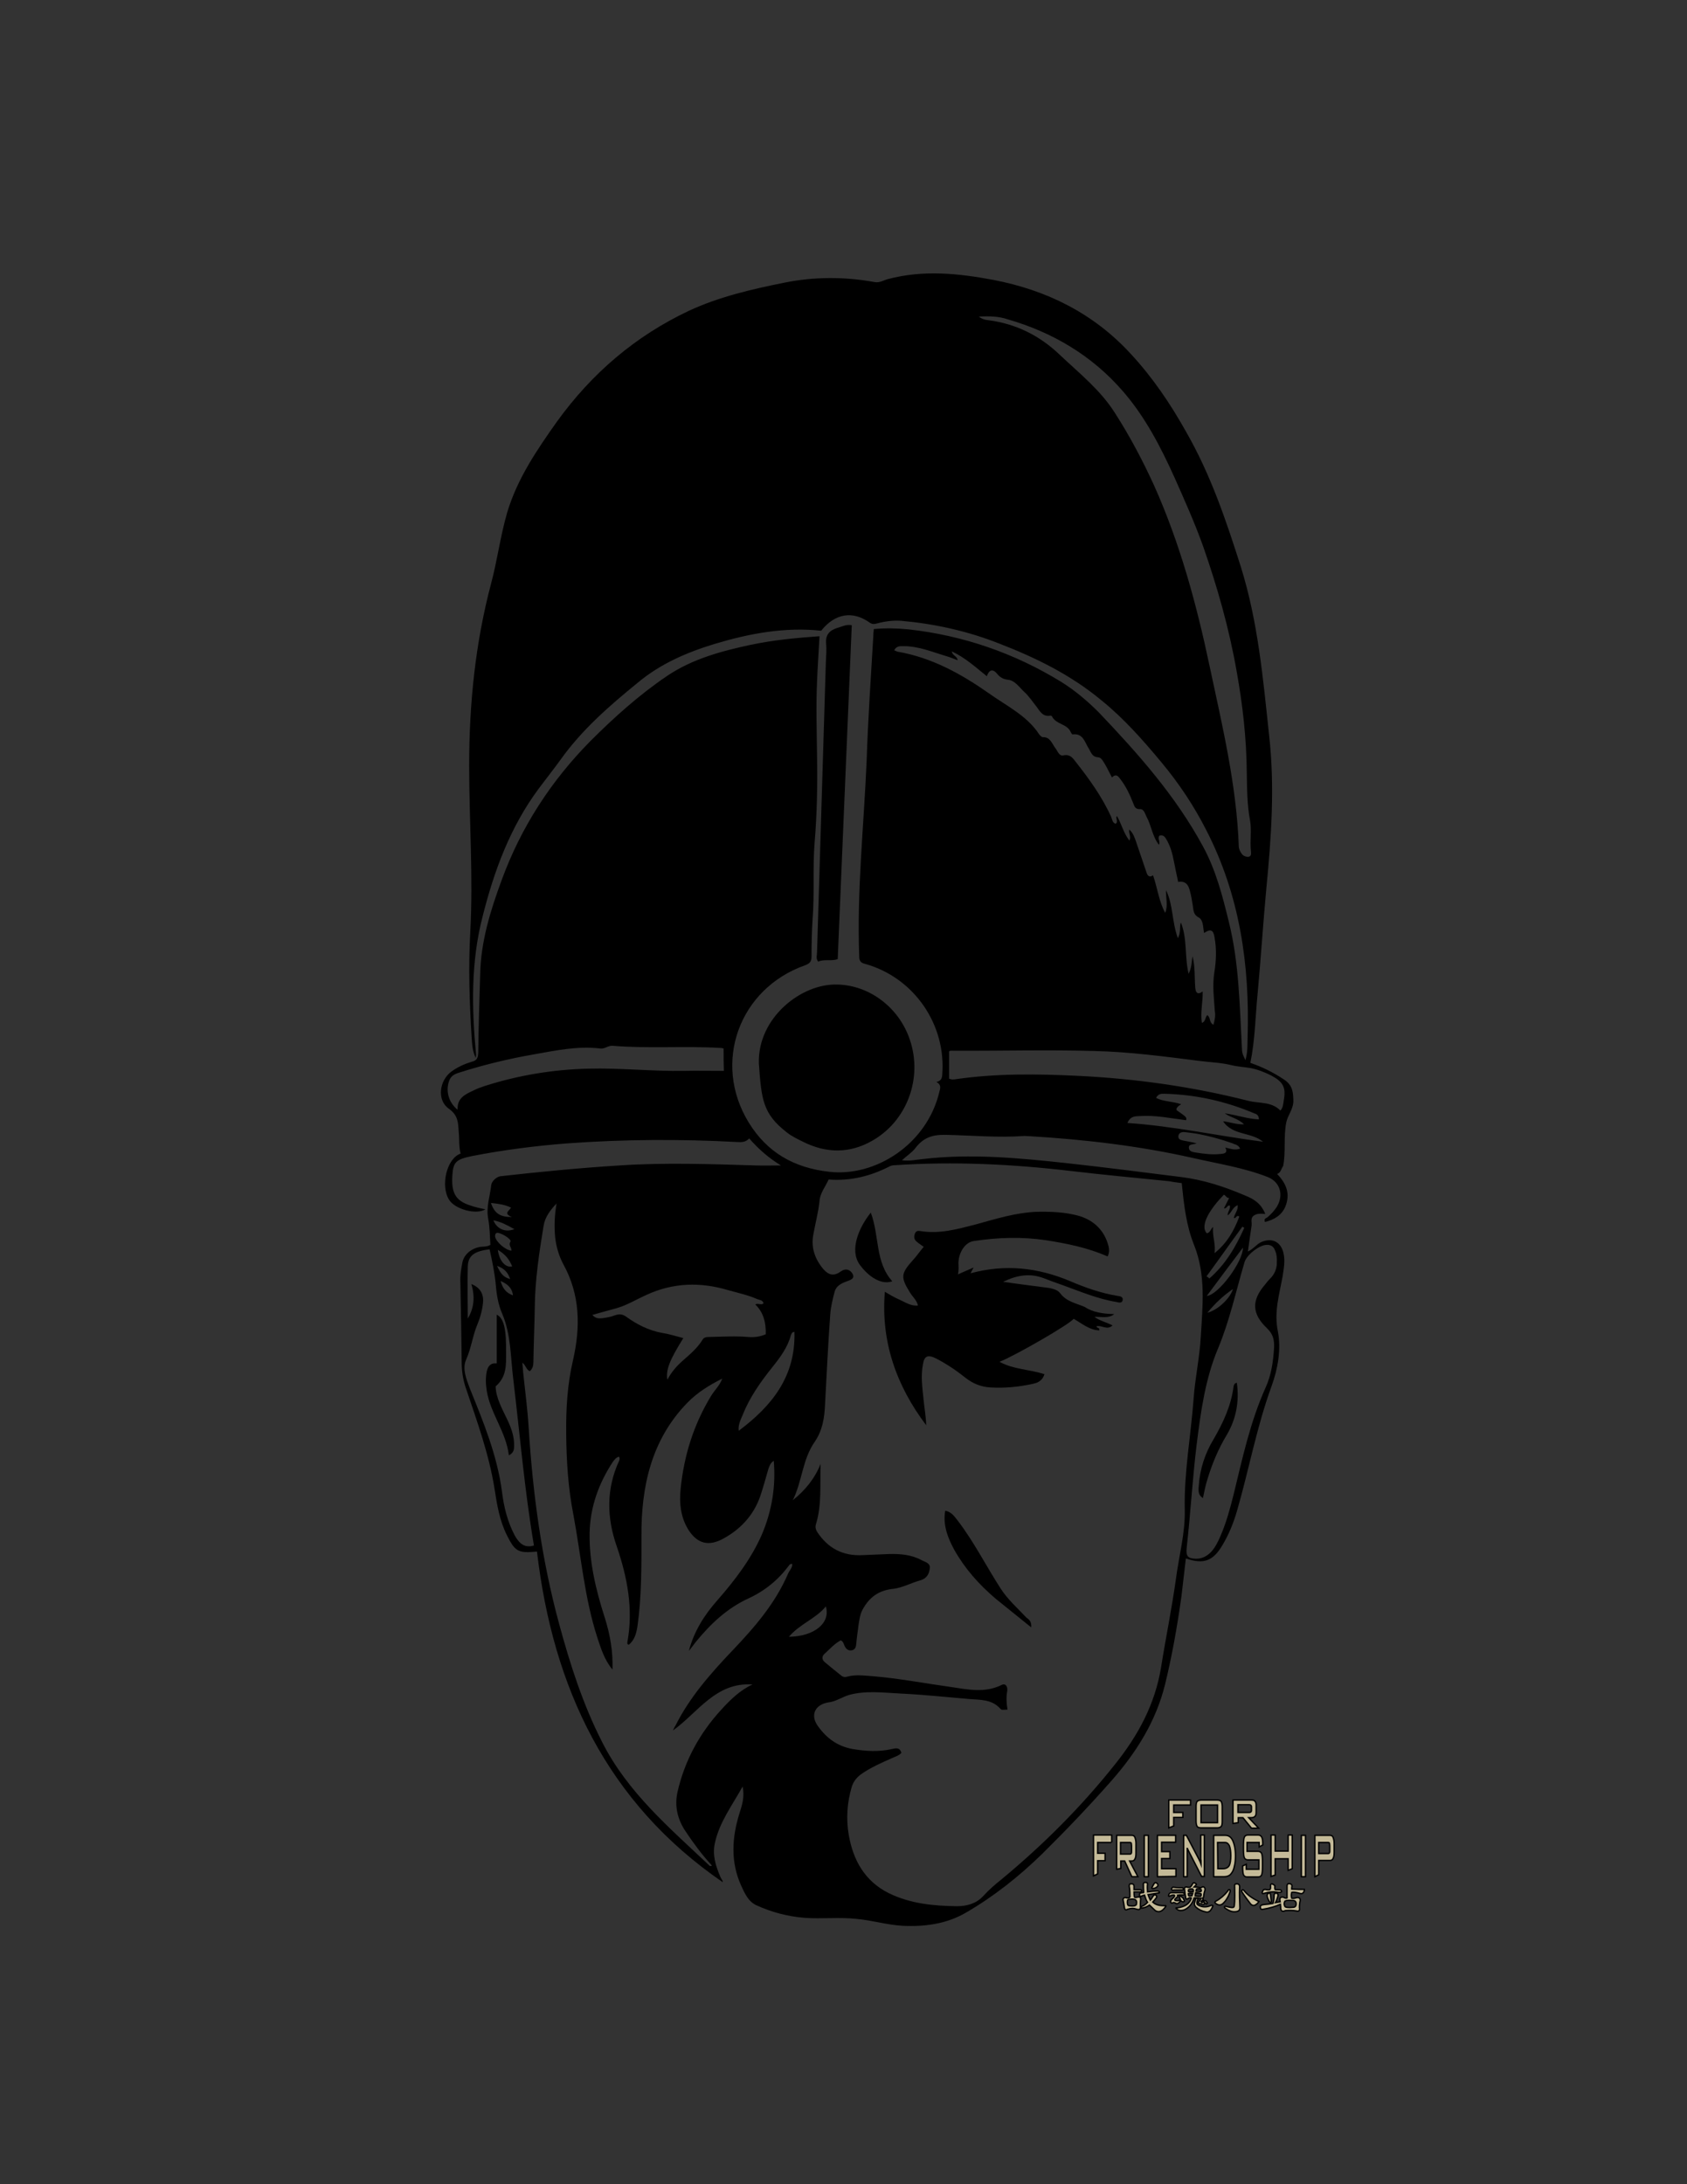 <?xml version="1.0" encoding="utf-8"?>
<!-- Generator: Adobe Illustrator 18.1.1, SVG Export Plug-In . SVG Version: 6.00 Build 0)  -->
<svg version="1.1" id="图层_1" xmlns="http://www.w3.org/2000/svg" xmlns:xlink="http://www.w3.org/1999/xlink" x="0px" y="0px"
	 viewBox="0 0 612 792" enable-background="new 0 0 612 792" xml:space="preserve">
<rect x="0" y="0" width="612" height="792" fill="#333333" stroke="none"/>
<g>
	<g>
		<path d="M463.3,425.7c3.5,3.6,4.8,7.3,3,11.8c-1.4,3.3-4.2,4.8-7.4,5.6c-0.5-1.3,0.4-1.3,0.9-1.7c1.3-1.1,2.5-2.4,3.4-3.8
			c2.6-4.3,1.2-9-3.3-10.8c-8.7-3.4-17.9-4.8-27.1-6.9c-19.5-4.4-39.2-6.7-59.1-7.9c-0.7,0-1.3-0.1-2-0.1
			c-9.6,0.7-19.2-0.2-28.7-0.4c-5.1-0.1-8.2,1.2-11,4.9c-1.2,1.5-3,2.7-4.8,4.3c2.7,0.4,5.1-0.2,7.4-0.4c17.6-2.1,35.2-0.4,52.7,1.5
			c13.8,1.5,27.5,3.3,41.2,5c8.1,1,15.7,3.5,23.2,6.7c3,1.2,5.8,2.8,7.3,6.7c-1.7-0.2-3.2-0.2-4.3,0.7c-1.2,1-0.4,2.5-0.7,3.8
			c-0.4,3-0.9,5.9-1.3,9.1c2-0.9,3.1-2.6,4.8-3.4c3.9-1.7,7.1-0.2,8.1,3.9c0.7,3,0.1,5.7-0.3,8.5c-1.2,6.7-3.2,12.9-1.7,20.1
			c1.2,6.3,0,13.4-2.3,19.7c-5.4,14.8-8.2,30.2-12.5,45.1c-1.3,4.5-3,8.7-5.4,12.7c-3.4,5.7-6.8,6.9-13.2,4.7
			c-0.5,4.6-1.1,9.2-1.6,13.7c-1.5,10.8-3.4,21.6-6,32.2c-3.3,13.2-10.4,24.5-19.3,34.6c-8.1,9.2-16.5,18-25.2,26.6
			c-8.4,8.2-17.6,15.5-27.8,21.4c-6.9,4-14.8,5.1-22.8,4.7c-5.7-0.3-11.1-2-16.8-2.5c-6.3-0.7-12.7,0.1-19-0.4
			c-6-0.5-11.7-2-17.2-4.5c-3-1.3-4.3-4.3-5.6-7.1c-3.9-8.6-3.4-17.3-0.7-26.1c1-3.1,2-6.2,1.2-9.9c-3.8,6.9-8.5,13-10.1,20.7
			c-0.9,4.3,0.4,8.2,2,12c0.3,0.8,1,1.4,0.9,2c-42.1-28.9-61.6-70.6-67.4-119.9c-6.9,0.7-8-0.1-10.9-5.9c-2.7-5.4-3.6-11.1-4.5-16.9
			c-2-12.5-6.3-24.3-10.3-36.2c-1-2.8-1.5-5.7-1.6-8.7c-0.1-10.1-0.3-20.2-0.5-30.3c-0.1-2.3,0.3-4.4,0.7-6.6
			c0.5-3.1,3.3-5.4,6.7-5.9c1.1-0.1,2.3,0,3.5-0.7c-0.2-3.2-0.2-6.3-0.8-9.5c-0.8-4.3,0.7-8.2,1.1-12.2c0.2-1.4,1.9-3,3.4-3.2
			c14.3-1.6,28.6-3,43.1-3.9c16.5-1.1,33.1-0.5,49.6,0c2.8,0.1,5.8,0,9,0c-4.4-2.7-8.1-5.9-11.5-9.8c-1.3,1.4-2.8,1.4-4.4,1.3
			c-20.5-1.1-41.2-1-61.7,0.5c-11.6,0.9-23.2,2.4-34.5,4.6c-5.8,1.2-6.8,2.2-7.1,7c-0.4,6.2,1.1,9.1,6.2,10.8
			c1.9,0.7,3.8,1.1,5.8,1.5c-3.3,2.1-11.1,0-13.2-3.5c-3.2-5.1-0.8-15,4.2-16.7c-0.7-2.6-0.4-5.2-0.7-8c-0.2-3.2-0.2-5.9-3.6-8.3
			c-4.4-3.1-3.4-10.2,0.9-13.4c2.3-1.7,4.8-2.8,7.4-3.6c1.9-0.4,2.3-1.4,2.4-3.3c0.1-9.4,0.4-18.8,0.7-28.3
			c0.2-11.9,3.7-23.2,7.8-34.3c7-19.1,17.8-35.8,32.1-50.3c8.6-8.6,17.7-16.8,27.9-23.7c9.2-6.2,19.7-9,30.4-11.3
			c8.1-1.7,16.3-2.5,24.9-3.1c-0.3,5.7-0.7,11.1-0.9,16.5c-0.4,8.9-0.1,17.7,0,26.6c0.2,10.7,0,21.4-0.9,32
			c-0.7,9.1,0,18.3-0.7,27.3c-0.3,4.5-0.4,9.1-0.4,13.6c0,1.9-0.5,2.6-2.3,3.3c-23.9,8.4-33.8,35.3-20.5,57
			c6.6,10.8,16.4,16.5,29.3,17.9c16.6,1.9,35.4-9.9,39.9-29.1c0.3-1.2,0.8-2.4-1.1-3.5c1.6-0.3,2-1.2,2.1-2.4
			c1.6-18.4-10.3-35.5-28-40.4c-1.6-0.4-2.1-1.1-2.1-2.7c-0.9-23.8,1.7-47.4,2.7-71.1c0.5-15,1.5-29.9,2.4-44.9
			c0-0.9,0.1-1.7,0.2-2.7c4.3-0.4,8.3-0.3,12.5,0.1c19.9,2.2,38.4,8.6,55.4,19c5,3.1,9.5,6.9,13.7,11.1
			c14.2,14.9,27.9,30.3,37.8,48.6c4.7,8.6,7.1,18,9.4,27.4c3.7,14.9,3.9,30.1,4.7,45.2c0.1,2.3,0.1,2.4,1.3,4.9
			c0.9-3,0.7-5.7,0.8-8.3c0.8-26.1-2.8-51.3-14.9-74.9c-4.5-8.9-9.9-17-16.3-24.7c-6.8-8.2-13.8-16.1-22-22.7
			c-11-9.1-23.6-15.3-36.8-20.4c-11.6-4.6-23.5-7.2-35.7-8.3c-3.1-0.2-5.9,0.2-8.9,1c-0.9,0.2-1.4,0.3-2.3-0.2
			c-6.3-4.6-12.8-3.5-17.8,2.8c-13.3-1.4-26,1-38.7,4.8c-10.2,3.1-19.8,7.3-27.9,14.1c-10.2,8.3-20.1,16.9-27.9,27.8
			c-2.6,3.6-5.4,7.1-8,10.6c-10.3,13.9-16.1,29.6-20.3,46.2c-4.3,16.6-4,33.3-2.4,50.2c0,0.2,0,0.5-0.1,1.2c-1.3-2.6-1.3-5-1.5-7.5
			c-0.8-12.7-1.2-25.5-0.5-38.1c1.1-20.2-0.4-40.3-0.4-60.4c0-22.3,2.2-44.2,7.9-65.8c2.3-8.5,3.4-17.4,5.9-26
			c3.7-12.3,10.8-22.7,18.1-33c12.6-17.4,28.3-30.9,47.8-40.1c11-5.1,22.7-7.8,34.6-10.2c10.9-2.2,22-2.2,32.9-0.2
			c1.7,0.3,3.2-0.7,4.7-1.1c12.8-3.4,25.6-2.1,38.3,0.3c19.3,3.7,36.3,12.1,49.8,26.8c7.9,8.5,14.4,18.1,20.1,28.3
			c8.9,15.5,14.5,32.1,19.9,49.1c6.2,19.9,8,40.4,10.2,60.9c2.1,18.6,0.8,37-1,55.5c-1.2,12.8-2,25.7-3.2,38.5
			c-0.8,8.2-0.9,16.5-2.6,24.8c4.4,1.5,8.4,3.5,12.3,6.1c3.1,2.1,3.2,4.6,3.3,7.5c0.1,3.1-2.1,5.4-2.6,8.1c-1,5.2-0.1,10.6-1.1,15.7
			C464.7,423.9,464.7,425.2,463.3,425.7z M428.7,429c-1.6-0.2-3.2-0.4-4.7-0.7c-11.9-1.2-23.7-2.3-35.6-3.7
			c-21.2-2.5-42.4-3.5-63.6-2.1c-0.7,0-1.4,0.1-2,0.4c-7,3.6-14.3,5.4-22.2,4.8c-1.2,2.7-3.1,4.9-3.3,7.8c-0.4,4-1.5,8-2.2,11.9
			c-1,4.9,0.5,9.1,3.6,12.8c1.9,2.2,3.9,2.6,6.2,0.9c2-1.4,3.5-0.7,4.4,0.8c1,1.9-1.1,2.3-2.3,2.8c-1.9,0.7-3.6,1.6-4.2,3.6
			c-0.7,2.7-1.4,5.5-1.6,8.2c-0.8,10.9-1.3,21.9-1.9,32.8c-0.2,4.8-0.9,9.4-3.8,13.6c-4.4,6.3-4.5,14.3-7.9,21.1
			c4.5-3.6,8-7.9,10.1-13.2c-0.3,7.4,0.5,14.8-1.7,21.9c-0.3,0.9-0.1,1.9,0.4,2.7c3.9,6,9.4,8.9,16.6,8.5c3.2-0.1,6.3-0.3,9.5-0.4
			c4-0.1,8.1,0.2,11.8,2.2c1.2,0.7,3.3,1,3,3c-0.2,1.9-1,3.6-3.3,4.3c-3.3,0.9-6.6,2.7-9.8,3.1c-5.4,0.5-8.9,3.1-11.3,7.6
			c-0.9,1.7-1.1,3.4-1.4,5.2c-0.3,2.5-0.7,4.9-0.9,7.4c-0.1,1.1-0.5,1.9-1.6,2.1c-1.1,0.2-1.9-0.3-2.4-1.2c-0.5-0.8-0.5-1.9-1.6-2.4
			c-2.3,1.2-4,3.2-5.9,4.9c-1,0.9-1,2.1,0.1,3c1.7,1.4,3.6,3,5.4,4.4c0.8,0.7,1.4,1.2,2.6,0.9c3.2-0.9,6.3-0.4,9.5-0.2
			c9.5,0.8,18.8,2.6,28.2,3.9c6.1,0.9,12.3,2.3,18.4-0.7c1.6-0.8,2.3,0.7,2.1,2.1c-0.4,2.3-0.3,4.5,0.1,6.8c-2,0.1-2.1,0.2-2.6-0.3
			c-3-3.4-7.1-3.2-11-3.5c-8.3-0.7-16.6-1.6-25-2c-6.3-0.3-12.7-1.2-18.9,0.5c-2.6,0.8-4.8,2.4-7.5,2.7c-4.9,0.8-6.7,4.7-3.7,8.7
			c3.1,4.3,7,7.2,12.5,8.2c4.8,0.8,9.5,1.1,14.3,0c1.4-0.3,2.8-0.7,3.4,1.4c-1,1.1-2.2,1.3-3.4,1.9c-3.8,1.7-7.8,3.4-11.3,5.9
			c-1.6,1.2-2.7,2.6-3.3,4.5c-1.7,5.7-2.1,11.6-1.1,17.4c1.6,9.3,5.9,16.9,14.6,21.2c7.8,3.8,16.2,4.6,24.7,4.7c3.6,0,7-1,9.4-3.6
			c2.1-2.3,4.4-4.3,6.8-6.2c15.2-12.6,29-26.4,41.3-41.9c8.2-10.3,14.3-21.5,16.5-34.9c1.7-10.7,3.9-21.3,5.4-32.1
			c1.1-8.4,3.4-16.6,3.2-25.1c-0.3-13.4,2.2-26.7,3.2-40.1c0.5-7.4,2.2-15,2.6-22.5c0.7-11.3,1.9-22.5-2.4-33.3
			C430.3,444.3,429.5,436.8,428.7,429z M244.1,627.5c0.3-0.5,0.5-1.2,0.9-1.7c5.2-10.4,12.8-19,20.7-27.3c8-8.4,15.5-17,20.2-27.9
			c0.5-1.2,1.6-2.1,1.5-3.5c-0.8-0.1-1,0.3-1.3,0.7c-3.8,5.1-8.7,9.1-14.6,11.8c-7.8,3.6-13.8,9.3-19.1,15.8
			c-0.9,1.1-1.6,2.2-2.5,3.2c1.9-7.1,5.6-13,10.4-18.4c6.3-7.2,12.2-14.9,16.1-23.8c3.6-8.5,5.1-17.4,4.3-26.7c-1.3,0.8-1.6,2-2,3.1
			c-0.8,2.8-1.6,5.7-2.5,8.5c-2.2,7.3-6.9,12.8-13.6,16.5c-5.5,3.1-9.7,2-13-3.3c-2.7-4.5-3.2-9.5-2.7-14.5
			c1.2-12.1,4.7-23.4,11.1-33.9c1.3-2.1,3.1-3.7,4-6.2c-4.6,2.3-9,5-12.6,8.7c-13.1,13.4-16.8,30.4-16.7,48.3
			c0,11,0.1,22.1-1.5,33.1c-0.4,2.5-1.1,4.8-3.1,6.4c-0.7-0.2-0.5-0.7-0.5-1c2.2-12,0-23.4-3.9-34.8c-3.6-10.3-3.8-20.8,0.9-30.9
			c0.2-0.4,0.3-1.1-0.1-1.5c-1,0.3-1.6,1.1-2.2,1.9c-5.1,7.8-8.2,16.3-8.4,25.7c-0.2,10.6,2.3,20.8,5.5,30.8c1.9,6,3,12.1,2.8,18.8
			c-3-3.6-4.2-7.7-5.5-11.6c-4.7-14.5-5.9-29.7-8.7-44.6c-1.9-9.7-2.5-19.3-2.6-29.2c-0.1-9.1,0.4-18,2.5-26.9
			c2.7-11.9,2.6-23.5-3.5-34.6c-1.6-3-2.6-6.3-3-9.8c-0.4-4.2-0.2-8.2,0.5-12.3c-2.2,2.3-4.2,4.9-4.7,8.1
			c-1.6,9.7-3.1,19.6-3.2,29.5c-0.1,6.7-0.4,13.2-0.5,19.9c0,1.3-0.3,2.4-1.3,3.3c-1.3-0.5-1.4-2.1-2.7-3.1c0.1,1.4,0.2,2.6,0.3,3.7
			c0.7,6.7,1.6,13.3,2,20.1c1.5,23.9,4.7,47.6,11,70.8c4,14.8,8.7,29.4,15.6,42.9c9.2,18.3,24.6,31.3,39.1,45c0.1,0.1,0.3,0,0.8-0.1
			c-3.6-3.9-6.7-8.1-9.5-12.3c-3-4.4-4.2-9.3-3-14.5c2.6-11.3,8-21.2,15.8-29.7c3.3-3.6,6.8-7.1,11.4-9.2
			C259.6,609.9,253.2,621,244.1,627.5z M355.1,114.8c1.3,1,2.4,1.2,3.4,1.3c10.1,1.3,18.7,5.6,26,12.6c7.1,6.7,14.8,12.8,20,21.1
			c5.4,8.4,10.1,17.3,14.2,26.3c9.4,21,15.4,43.1,20.1,65.4c4.6,21.6,9.8,43.1,10.6,65.4c0,0.9,0.5,1.9,1,2.6
			c0.5,0.8,1.5,1.2,2.4,1.2c1.2-0.1,1.1-1.2,1-2.1c-0.4-3.7,0.3-7.5-0.3-11c-1.1-5.8-1.1-11.6-1.2-17.4c-0.1-12.5-1.5-24.7-3.7-36.9
			c-2.7-15.4-7-30.5-12.1-45.1c-3-8.4-6.7-16.7-10.4-25c-5-11.1-10.7-22.1-18.8-31.4c-11.1-12.8-25.4-21.3-41.7-26
			C362.4,114.7,359,114.6,355.1,114.8z M463.2,458c0.1-2-0.1-3.4-0.7-4.7c-0.5-1.3-1.5-2-3-1.9c-2.6,0-7.2,3.6-8,6.2
			c-3.1,10.5-5.4,21.2-9.6,31.3c-4.7,11.1-6.3,23.1-7.8,35c-1.5,12.3-2.2,24.9-3.6,37.3c-0.3,3.1,0.3,3.9,3.4,4
			c2.2,0,3.9-0.9,5.4-2.4c1.5-1.6,2.5-3.6,3.4-5.7c2.1-4.8,3.5-9.9,4.8-15.1c3.2-13.1,6-26.3,11.6-38.8c2.1-4.6,2.8-9.5,3.1-14.6
			c0.1-2.6-0.3-4.8-2.5-6.9c-5.7-5.4-5.7-10.2-0.7-16c0.5-0.7,1.1-1.4,1.7-2C462.5,462,463.2,459.8,463.2,458z M440.2,371.6
			c0.5-1.7,0.8-3.4,0.5-5c-0.3-4.6-0.9-9.2-0.2-13.8c0.7-4.3,0.9-8.6,0.1-12.9c-0.4-2.7-1.4-3.2-3.8-1.6c-0.4-2-0.2-4.6-1.9-5.6
			c-2.1-1.1-1.9-2.7-2.2-4.4c-0.3-1.7-0.5-3.4-1-5.1c-0.5-2.2-1.5-3.9-4.3-3.4c-0.3-1.4-0.5-2.6-0.8-3.8c-0.8-3.7-1.2-7.4-3-10.8
			c-0.7-1.2-1.2-2.7-3-2.2c-0.8,1.2,0.5,2.2-0.2,3.3c-2.4-3.1-2.7-7-4.5-10.2c-0.5-1.1-1-2.8-2.3-2.7c-2,0.1-2.1-1.3-2.6-2.4
			c-1.2-3-2.5-5.8-4.5-8.4c-0.8-1.1-1.6-2.2-3.1-0.7c-0.9-1.6-1.6-3.2-2.5-4.7c-0.7-1.1-1.3-2.5-2.5-2.6c-2.3-0.1-2.6-1.9-3.5-3.3
			c-1.4-2.2-2-5.5-5.8-5c-0.2,0-0.5-0.5-0.7-0.9c-1.3-3-5.4-2.7-6.8-5.7c-0.1-0.1-0.3-0.2-0.5-0.2c-2.8,0.5-3.8-1.5-5.1-3.3
			c-1.4-1.7-2.6-3.6-4.2-5.1c-1.9-1.7-3.5-4.3-6-4.6c-1.9-0.2-3-0.9-4-2.1c-1.6-2-3-1.6-3.8,0.8c-4-3.2-7.8-6.7-12.7-9
			c0.2,1.6,2,1.7,2.1,3.2c-1.4-0.5-2.7-1.1-4.2-1.5c-5-1.5-9.9-3.6-15.4-3.6c-1.3,0-2.6-0.1-3.4,1.5c0.5,0.2,0.9,0.4,1.2,0.5
			c12.3,2.1,23,8,33,15c6.4,4.6,13.9,8.1,18.4,15c0.3,0.4,0.9,1,1.3,1c2.7-0.1,3.3,2.3,4.5,3.9c0.9,1.1,1.4,3.1,3,2.7
			c2.4-0.5,3.4,1,4.4,2.3c4.9,6.2,9.6,12.7,12.9,20c0.4,0.9,0.4,2.1,1.6,2.5c1.2-0.8-0.2-2,0.5-2.8c1.6,2.7,2.3,6,4.5,8.9
			c0.8-1.5-0.4-2.7,0-4c1.4,1.3,2,3.1,2.5,4.6c1.2,3.5,2.4,7.1,3.6,10.6c0.4,1.4,1,2.4,2.5,1.4c1.6,4.6,2.1,9.4,4.4,13.6
			c1.1-2.7,0.2-5.5,0.3-8.2c2.6,5.2,2.1,11.4,4.3,17.4c1.2-2.3,0.5-4,1.1-5.7c2.4,6,1.3,12.5,2.8,18.6c1.1-2.1,1.1-4.3,1.4-6.4
			c1,3.7,0.7,7.5,1,11.3c0.1,1.7,0.7,3,2.7,1.5c0.1,3.9-0.9,7.6-0.3,11.4c1.5-0.5,1.1-2.1,2-2.8
			C439.3,369.1,438.5,370.6,440.2,371.6z M464.5,402.7c1-1.1,1-2.4,1.2-3.6c0.9-4.8-0.2-6.8-4.5-9.1c-2.4-1.2-4.9-2.2-7.5-2.7
			c-2.3-0.4-4.7-0.5-7.1-1.1c-3.7-0.9-7.6-1-11.4-1.5c-12.7-1.6-25.4-3.3-38.1-3.6c-17.2-0.5-34.2,0-51.4-0.1
			c-0.5,0-1.2-0.1-1.4,0.3c0,3.4,0,6.7,0,9.8c1,0.5,1.9,0.3,2.6,0.2c14.6-2.1,29.3-1.9,44-1.2c20.9,1,41.5,3.9,61.7,9
			C456.6,400.2,461.2,399.3,464.5,402.7z M171,465.6c3.3,1.3,4.6,3.8,4.2,7c-0.3,2.8-1.1,5.5-2.2,8.1c-1.6,4-2.1,8.3-3.9,12.3
			c-1.5,3.3,0.1,7.1,1.4,10.6c4.9,12.1,9.9,24.2,11.6,37.3c0.7,5.6,2,10.9,4.7,16c1.9,3.3,3.9,4.4,6.9,3.5
			c-3.4-20-5.1-40.2-7.5-60.3c-1-8-0.8-16.2-4-23.7c-1.4-3.2-2-6.6-2.3-10.1c-0.4-4.5-1.3-8.9-2.3-13.3c-5.6,0.7-7.8,2.3-7.9,6.3
			c-0.2,6.2,0,12.6,0,18.8C172.1,474.1,172.3,470,171,465.6z M277,472.6c-0.3-1.2-1.4-1.2-2.2-1.5c-3.4-1.5-7.1-2.3-10.7-3.3
			c-10.1-3-19.9-2.7-29.5,1.7c-3.6,1.6-7,3.7-10.7,4.8c-3,0.8-5.8,1.6-9,2.5c1.1,1.3,2.3,1.3,3.5,1.2c1.6-0.2,3.3-0.5,4.8-1.1
			c1.5-0.5,2.6-0.4,3.9,0.5c3.9,2.8,8.1,5,13,5.9c2.6,0.4,5.1,1.2,7.8,1.9c-5,8-6.4,11.5-5.8,15.1c1.6-3,3.5-5.1,5.8-7.1
			c2.5-2.2,5.1-4.4,6.9-7.3c0.5-1,1.4-1.1,2.5-1.1c4.7-0.1,9.4-0.4,14.1,0c2.2,0.2,4.4-0.1,6.4-1c0.1-4.2-0.8-7.9-3.8-10.8
			C275,472.4,276.1,473.4,277,472.6z M262.5,380.2c-0.2-0.1-0.7-0.2-1-0.2c-13.1-0.8-26.2,0.3-39.3-0.8c-1.6-0.1-2.8,1.2-4.4,1
			c-8.2-1-16.1,0.7-24,2.1c-9.2,1.6-18.3,3.8-27.1,6.6c-1.3,0.4-2.7,0.9-3.5,2.4c-1.7,3.7-0.7,8.3,2.8,11.1c-0.2-4.3,2.8-5.6,5.8-7
			c1.3-0.7,2.6-1.1,4-1.6c12.2-3.9,24.8-6,37.7-6.3c11.6-0.3,23.1,1,34.6,0.8c4.8-0.1,9.5,0,14.5,0
			C262.5,385.6,262.5,383,262.5,380.2z M456.7,405.9c0-1.6-1-2-1.7-2.2c-10.4-4.4-21.2-6.8-32.5-7.1c-1.1,0-2.3-0.1-3.1,1.5
			c2.7,1.4,5.9,1.2,9.1,2.3c-0.5,0.4-0.9,0.5-1.2,0.9c-0.3,0.3-0.7,0.8-0.4,1.3c3.6,2.5,3.6,2.5,3.4,3.6c-5.6-0.7-11.1-1.9-16.9-1.5
			c-1.5,0.1-3.3-0.1-4.4,2.5c16.7,1.1,32.8,4.7,49.2,6.8c-4.4-3.6-11-2.2-14.5-7.4c2.4,0.2,4.7,1.2,7.6,1.1c-2.2-2.2-4.8-2.4-7-4
			C448.7,404.3,452.4,405.7,456.7,405.9z M288.2,482.9c-0.4,0.2-0.8,0.2-0.8,0.3c-0.2,0.3-0.4,0.7-0.5,1c-1.2,4.4-3.8,7.9-6.6,11.4
			c-4.4,5.5-8.3,11-10.9,17.5c-0.8,1.9-1.7,3.7-1.4,5.7C279.9,509.9,288.7,499.2,288.2,482.9z M449.6,441.1c-1.2-0.7-1.2,1-2,0.5
			c0.3-1.5,1.6-2.7,1.4-4.6c-1.9,0.8-2.2,2.7-3.6,3.7c-0.2-1.3,1.2-2.3,0.7-3.6c-1-0.1-1,1.3-2.1,1c0.7-1.2,1.2-2.4,1.9-3.7
			c-1,0-1.2-0.9-1.9-1.2c-4.8,4.9-8.9,11.1-6.2,14c1.3-0.2,1.4-1.7,2.3-2.3c-0.4,3.2,1,6.1,0.5,9.5
			C445,450.9,447.7,446.3,449.6,441.1z M449.9,416.5c-0.7-1.5-2-1.5-3-2c-3.9-1.4-8-2.5-12.1-3.3c-1.6-0.3-3.4-0.5-5.1-0.7
			c-1-0.1-2.1,0.3-2.2,1.4c-0.2,1.3,1,1.5,1.9,1.7c1.4,0.3,3,0.5,4.7,1c-1.2,0.5-3,0.1-2.8,1.7c0.1,1.2,1.3,1.4,2.4,1.6
			c3.2,0.5,6.2,0.9,9.4,0.5c1.5-0.1,2.3-0.7,1.4-2.3C446.3,416.5,448,417.2,449.9,416.5z M286.2,593.5c9.2-0.1,15.2-5,13.4-11
			C295.9,587,290.2,588.8,286.2,593.5z M437.8,469.9c4.2-0.3,13.2-12.5,13.1-17.5C446.4,458.3,442.2,464,437.8,469.9z M451.4,445.2
			c-0.2-0.1-0.4-0.2-0.7-0.4c-4.4,6-8.6,12-13,18c0.3,0.2,0.7,0.4,1,0.8C444.6,458.5,448.3,452.1,451.4,445.2z M178.1,436.2
			c1.3,3.8,3.3,5.1,7.6,5.1c-3.2-1.3-1-2.2-0.3-3.4C183.2,436.8,180.9,436.5,178.1,436.2z M185.5,453.5c0.2-1.2-1.2-1.9-0.3-3.3
			c0.5-0.9-4-3.6-5.1-3.1c-0.4,0.2-0.5,0.7-0.5,1.2C179.8,450.2,183.3,453.3,185.5,453.5z M438,476c3.7-0.9,8.2-5.1,9.3-8.6
			C443.8,469.8,441,472.4,438,476z M186.6,445.7c-2.7-1.5-4.9-2.7-7.6-3.2C180.2,445.6,183.3,447,186.6,445.7z M180.6,453.2
			c0.5,4,2.8,6.6,5.2,6C184.8,456.7,183.3,454.8,180.6,453.2z M186.1,469.7c-0.3-2.5-1.7-4-4.5-5.2
			C182.4,467.4,183.8,468.9,186.1,469.7z M185.1,463.8c-0.9-2.4-2-3.8-4.8-4.8C181.5,461.5,182.4,463.1,185.1,463.8z"/>
		<path d="M275.3,385.6c-0.5-16.5,15.4-29.1,28.6-28.6c11.5,0.3,22.3,8.3,26.2,20.1c4.7,13.9-1.1,29.5-13.8,36.6
			c-8.1,4.6-16.5,4.5-24.8,0.4c-2.2-1.1-4.4-2.1-6.2-3.6C276.8,403.9,276.2,398.7,275.3,385.6z"/>
		<path d="M309,226.7c-1.7,40.3-3.4,80.7-5.1,121.1c-2.4,0.8-4.9-0.1-7.1,0.9c-0.9-1.2-0.4-2.3-0.4-3.4c1.1-35.1,2.1-70.2,3.2-105.2
			c0.1-2.2,0.3-4.5,0.1-6.7c-0.3-3.2,1.2-4.8,4-5.7C305.3,227.3,306.9,226.3,309,226.7z"/>
		<path d="M404.2,476.5c-2.1,1.7-4.5,0.9-7.2,1c2.1,1.5,4.5,2,6.6,3.1c-2,1.9-3.9-0.2-5.8,0.3c0,0.8,1.2,0.3,1,1.5
			c-3.6-0.1-6.3-2.5-9.3-4.2c-1.5,2-21.1,13.3-26.9,15.6c5.1,2.8,10.9,2.7,16.3,4.5c-0.7,2.2-2.2,3.1-4.3,3.5
			c-5,1.1-10.1,1.6-15.2,1.3c-3.4-0.2-6.3-1.3-9-3.4c-3.4-2.7-6.9-5.1-10.8-7.1c-3-1.5-4.3-1-4.8,2.2c-0.8,4.2-0.2,8.3,0.2,12.3
			c0.3,3.2,0.9,6.4,1,9.7c-10.8-14.3-16.5-30.3-15-48.4c1.5,0.9,3.5,2.1,5.6,3c2,0.9,3.8,2.2,6.4,2c-0.4-2-2-3.2-2.8-4.6
			c-3.5-5.6-3.5-6.9,1-11.9c1.4-1.5,2.6-3.3,3.9-4.8c-0.5-0.4-1.7-1.1-2.7-2c-0.9-0.8-0.9-1.9-0.4-3c0.4-0.9,1.3-0.8,2-0.7
			c6.9,1.1,13.3-0.7,19.9-2.4c7.3-2,14.5-4.3,22.3-4.6c5-0.1,10.1,0.1,14.9,1.4c5.1,1.4,9,4.7,10.7,9.9c0.5,1.5,0.9,3.2,0,4.9
			c-7.2-3.2-14.8-4.7-22.4-5.9c-8.7-1.3-17.5-1-26.1,0.3c-3.1,0.4-5.5,4-5.6,7.9c0,1.3,0.2,2.6-0.2,4.2c1.7-0.8,3.5-1.5,5.7-2.5
			c-0.5,1-0.8,1.4-1.1,2.1c12.5-3.4,24.3-2.1,36,2.8c5.6,2.4,11.3,4.4,17.3,5.4c0.8,0.1,2,0.2,1.9,1.4c-0.2,1.4-1.4,1-2.3,0.8
			c-6.8-1.1-13.1-3.8-19.5-6.1c-2.3-0.8-4.5-1.6-6.8-2.5c-5-1.9-9.7-1.2-14.8,1.3c5.2,0.7,10.1,1.4,15,2c2.1,0.2,4.6,0.7,5.6,2
			c2.3,3.2,5.8,3.7,9,5.1C396.5,475.9,400.3,476.4,404.2,476.5z"/>
		<path d="M374.1,590.1c-4.6-3.7-8.7-7-12.9-10.4c-6-5.1-11.1-10.8-15-17.7c-2.4-4.4-4.2-9.1-3.3-14.2c2.2,0.4,3.2,1.9,4.4,3.4
			c6,7.8,10.4,16.6,15.7,24.8c2.5,3.9,6.1,7.1,9.4,10.6C373.1,587.1,374.3,587.8,374.1,590.1z"/>
		<path d="M315.9,439.7c3.2,8.5,1.5,17.9,7.8,24.9c-3.9,1.4-8.5-1.5-11.8-6C308.1,453.3,311.5,445.2,315.9,439.7z"/>
		<path d="M436.4,543.2c-2-1.2-1.6-3.1-1.5-4.6c0.4-6,2.3-11.7,5.4-16.8c3.4-5.9,6.3-12,7.2-19c0.1-0.5,0.2-1.2,1.2-1.4
			c0.9,6.7-0.2,13-3.6,18.8c-3.1,5.1-5.4,10.6-7.1,16.3C437.3,538.6,436.9,540.9,436.4,543.2z"/>
		<path d="M179.8,502.7c0.1,4.2,2.4,8.2,4.3,12.2c1.4,3,2.5,6,2.4,9.4c0,1.3-0.1,2.5-1.9,3.4c-1-8.5-6.7-15.2-8-23.3
			c-0.4-2.4-0.5-4.8,0-7.2c0.4-1.7,1.3-3.1,3.6-2.8c0-5.9,0-11.7,0-17.7c2.6,1.3,3.5,5.1,3.4,14.1
			C183.6,494.9,183.8,499.3,179.8,502.7z"/>
	</g>
</g>
<g>
	<g>
		<path fill="#C4BA98" stroke="#000000" stroke-width="0.5" stroke-miterlimit="10" d="M424,662.8v-10.1h7.9v1.8h-6.1v2.7h3.3v1.8
			h-3.3v3.1L424,662.8z"/>
		<path fill="#C4BA98" stroke="#000000" stroke-width="0.5" stroke-miterlimit="10" d="M433.9,655.1c0-0.9,0.1-1.6,0.4-1.9
			c0.3-0.3,0.8-0.5,1.5-0.5h5.7c0.8,0,1.3,0.2,1.5,0.5s0.4,1,0.4,1.9v5.3c0,0.9-0.1,1.6-0.4,1.9c-0.3,0.3-0.8,0.5-1.5,0.5h-5.7
			c-0.8,0-1.3-0.2-1.5-0.5s-0.4-1-0.4-1.9V655.1z M435.7,660.9h6v-6.4h-6V660.9z"/>
		<path fill="#C4BA98" stroke="#000000" stroke-width="0.5" stroke-miterlimit="10" d="M447.3,661.2v-8.5h6.7c0.6,0,1.1,0.1,1.3,0.5
			c0.3,0.3,0.4,0.8,0.4,1.5v2.4c0,0.7-0.1,1.2-0.4,1.5c-0.3,0.3-0.7,0.5-1.3,0.5h-1l3.6,3.8H454l-3.1-3.8h-1.7v1.8L447.3,661.2z
			 M453.2,654.4h-4.1v2.8h4.1c0.3,0,0.5-0.1,0.6-0.2c0.1-0.1,0.2-0.3,0.2-0.6v-1.2c0-0.3-0.1-0.5-0.2-0.6
			C453.7,654.5,453.5,654.4,453.2,654.4z"/>
	</g>
	<g>
		<path fill="#C4BA98" stroke="#000000" stroke-width="0.5" stroke-miterlimit="10" d="M410.3,683.1c0.7-0.1,1.1,0.2,1.1,0.9v1.2h2
			c0.8,0,1,0.3,0.5,0.8h-2.5c0,1.3,0.1,2,0.3,2c0.4,0.1,0.6,0,0.9-0.1c0.9-0.2,1.3,0.1,1.2,0.9c-0.1,0.6-0.1,1.5-0.1,2.6
			c0.1,0.9-0.4,1.2-1.3,0.9c-1.1-0.4-2.1-0.4-3.3,0c-0.7,0.4-1.1,0.2-1.2-0.6s-0.3-1.8-0.5-2.9c0.1-0.7,0.6-0.9,1.4-0.6
			c0.7,0.1,1.1-0.1,1.1-0.5c0-1,0-1.9-0.1-2.8C409.5,683.5,409.7,683,410.3,683.1z M409,689.3c-0.1,1.1,0.1,1.6,0.5,1.7
			c2,0.3,2.9,0,2.8-0.9c0.2-1.2-0.6-1.7-2.5-1.4C409.3,688.7,409,688.9,409,689.3z M414.3,686.3c0.4,0,0.6,0,0.6-0.1
			c-0.1-1-0.1-1.9-0.1-2.8c-0.1-0.6,0.2-0.9,0.9-0.8c0.4,0,0.6,0.2,0.6,0.6c-0.1,0.8-0.1,1.7,0,2.8c2.9-0.4,4.3-0.4,4.2,0
			c0.2,0.3,0.1,0.4-0.1,0.4c-1.3,0.2-2.6,0.4-3.9,0.6c0.3,0.8,0.5,1.4,0.8,2c0.4-0.4,0.7-1,1.1-1.6c0.3-0.3,0.5-0.4,0.8-0.3
			c0.4,0.3,0.5,0.6,0.4,0.9c-0.5,0.7-1,1.3-1.4,1.7c1,1,2.5,1.4,4.7,1.3c0.2,0.1-0.1,0.5-0.8,1.3c-1,1-2,1.1-3,0.5
			c-0.4-0.4-1.1-1-2.1-2c-0.9,0.6-1.8,1-2.8,1.1c-0.4-0.1-0.5-0.3-0.3-0.5c0.9-0.3,1.7-0.8,2.4-1.6c-0.4-0.5-0.7-1.4-1.1-2.6
			c-0.4,0.1-0.8,0.2-1.2,0.4c-0.5,0.1-0.7-0.2-0.6-0.8C413.3,686.6,413.7,686.4,414.3,686.3z M418.5,683.3c0.3-0.6,0.6-0.8,1.1-0.5
			c0.4,0.3,0.6,0.6,0.4,1.1c-0.4,0.5-0.9,0.8-1.7,0.9c-0.4,0-0.5-0.1-0.4-0.4C418.1,684,418.3,683.7,418.5,683.3z"/>
		<path fill="#C4BA98" stroke="#000000" stroke-width="0.5" stroke-miterlimit="10" d="M428.8,686.3c0.4,0,0.7,0.1,0.9,0.4
			c-0.1,0.4-0.4,0.5-0.9,0.4c-0.5,0-1.1,0-1.6,0.1c0.2,0.3,0.1,0.5-0.3,0.8l-0.6,0.6c-0.3,0.4,0,0.6,0.6,0.6c0.5,0.1,1-0.1,1.3-0.5
			l-0.4-0.8c0.1-0.3,0.3-0.4,0.5-0.3c0.3,0.2,0.5,0.4,0.8,0.5c0.2,0.4,0.4,0.7,0.6,1.2c-0.1,0.2-0.2,0.3-0.3,0.3
			c-0.4,0.1-0.7-0.1-1.1-0.5c-0.5,1-1.1,1.3-1.7,1.1c-0.5-0.4-1-0.4-1.4-0.1c-0.2,0-0.4-0.1-0.5-0.4c-0.1-0.4,0.1-0.7,0.5-1.1
			c0.8-0.7,1.1-1.2,0.8-1.4c-0.4-0.1-0.9,0-1.6,0.3c-0.3,0.2-0.4,0.1-0.5-0.1c0.1-0.6,0.4-1,0.9-1.1L428.8,686.3L428.8,686.3z
			 M428.8,684.5c0.3,0,0.4,0.1,0.5,0.4c0,0.3-0.1,0.4-0.3,0.4H427c-0.6,0-1.2,0-1.7,0.1c-0.2-0.1-0.3-0.3-0.3-0.5
			c0.1-0.3,0.3-0.5,0.5-0.6C426.1,684.4,427.2,684.5,428.8,684.5z M432.2,688.2c-0.3-0.1-0.5-0.1-0.8,0c-0.3,0.2-0.5,0.3-0.8,0.4
			c-0.2,0-0.3,0-0.4-0.1c-0.2-1.3-0.4-2.5-0.5-3.5c-0.1-0.5,0.2-0.8,0.8-0.8c0.3,0.2,0.7,0.2,1.3,0.1c0.3-0.3,0.6-0.7,0.9-1.3
			c0.1-0.2,0.3-0.3,0.5-0.3c0.8,0.3,1,0.6,0.6,0.9c-0.3,0.3-0.5,0.5-0.6,0.6c0.6,0,1.4,0.1,2.4,0.3c0.3-0.1,0.5-0.2,0.6-0.3
			c0.3-0.1,0.5,0,0.6,0.1c0.4,0.3,0.4,0.6,0.3,1.2c-0.3,0.8-0.4,1.6-0.5,2.5l-0.4,0.3c0.4,0.3,0.4,0.5,0.1,0.6
			c-0.2,0.2-0.4,0.4-0.5,0.5c-0.2,0.1-0.1,0.2,0.1,0.4c0.4,0.1,0.6,0,0.9-0.1c-0.4-0.3-0.4-0.4-0.1-0.5c0.4,0,0.6,0,0.8,0.1
			c0.2,0.3,0.4,0.5,0.5,0.8c-0.1,0.1-0.2,0.2-0.4,0.3l-0.5-0.4c-0.2,0.5-0.5,0.7-0.9,0.6c-0.4-0.3-0.7-0.4-1.1-0.3
			c-0.3-0.2-0.4-0.4-0.3-0.6c0.2-0.2,0.4-0.4,0.5-0.6c0.1-0.2,0.2-0.4,0.4-0.8c-0.7-0.1-1.5-0.1-2.5-0.1c-0.6,2-1.8,3.5-3.5,4.3
			c-1.4,0.5-2.4,0.3-3.1-0.6c0-0.1,0.2-0.1,0.5-0.1C429.9,691.4,431.6,690.3,432.2,688.2z M432.6,684.9c-0.6,0-1.1,0.1-1.4,0.3
			c-0.2,0.5-0.1,0.8,0.3,0.8l1.4-0.1C433,685.4,432.9,685.1,432.6,684.9z M432.7,686.5c-0.4,0-1,0-1.6,0.1c0,0.6,0.1,0.9,0.4,0.9
			l0.9-0.1L432.7,686.5z M433.7,688.8c0.1-0.4,0.3-0.5,0.5-0.5c0.2,0,0.3,0.1,0.4,0.3c-0.2,0.4-0.3,0.7-0.4,1.1c0,0.4,0,0.6,0.1,0.8
			c0.4,0.4,1.1,0.7,2.1,0.9c0.9,0.1,1.7,0,2.5-0.3c0.5-0.3,0.9-0.3,1.1-0.1c-0.1,0.5-0.4,1.1-0.9,1.8c-0.6,0.5-1.1,0.7-1.6,0.5
			c-1.5-0.3-2.7-0.9-3.7-1.8c-0.4-0.5-0.6-1-0.5-1.4C433.4,689.6,433.6,689.2,433.7,688.8z M435.6,687.6c0.2-0.4,0.2-0.6,0.1-0.9
			c-0.4-0.2-1-0.3-2-0.3c-0.1,0.4-0.1,0.7-0.1,1.1C434.4,687.6,435,687.6,435.6,687.6z M433.9,685.8l1.4,0.1
			c0.4,0.1,0.5-0.1,0.5-0.5c0-0.4-0.5-0.5-1.6-0.5C434,685,433.9,685.3,433.9,685.8z"/>
		<path fill="#C4BA98" stroke="#000000" stroke-width="0.5" stroke-miterlimit="10" d="M445.4,685.7c0.2-0.4,0.3-0.5,0.4-0.5
			c0.4-0.1,0.6,0.2,0.4,0.9c-0.3,0.8-0.6,1.6-1.2,2.5c-0.4,0.7-0.9,1.2-1.3,1.6c-0.9,0.8-1.8,0.7-2.8-0.1c-0.3-0.3-0.2-0.5,0.3-0.8
			C442.7,688.5,444.1,687.3,445.4,685.7z M448.5,683.1c0.9-0.1,1.3,0.4,1.2,1.4c-0.1,2.2,0,4.6,0.1,7.3c0,1.1-0.8,1.5-2.5,1.4
			c-0.9-0.1-1.9-0.6-3-1.4c-0.2-0.4-0.1-0.6,0.3-0.6c1.7,0.5,2.7,0.6,3,0.3c0.3-0.2,0.4-2.6,0.3-7.3
			C447.8,683.4,448,683.1,448.5,683.1z M450.6,686.1c-0.3-0.4-0.2-0.6,0.1-0.8c0.2-0.1,0.4,0,0.5,0.1c1.2,1.6,3,2.9,5.5,4.1
			c-0.3,0.4-0.5,0.7-0.8,0.9c-0.8,0.7-1.5,0.7-2.2,0C452.6,689,451.5,687.5,450.6,686.1z"/>
		<path fill="#C4BA98" stroke="#000000" stroke-width="0.5" stroke-miterlimit="10" d="M463.5,687.9c-0.3,0.9-0.5,1.5-0.8,2l1.7-0.3
			c-0.1-0.4-0.1-0.7-0.1-1.1c0.1-0.4,0.4-0.6,0.9-0.6c0.4,0,0.6,0.1,0.9,0.3c0.4,0.1,0.6,0.1,0.8,0v-4.3c0-0.5,0.2-0.8,0.5-0.9
			c0.9,0,1.3,0.3,1.3,0.9c-0.1,0.4-0.1,0.8-0.1,1.1c1.8,0.1,3.4,0.1,4.6,0.1c0,0.4-0.1,0.8-0.4,1.2c-0.4,0.4-0.7,0.4-1.1,0.3
			c-1.4-0.4-2.4-0.6-3.1-0.4c-0.2,0.7-0.2,1.4,0,2.1c0.6,0.1,1.1,0,1.4-0.1c1.1-0.4,1.7,0,1.7,0.9c-0.2,0.7-0.3,1.6-0.3,2.6
			c0.2,1.1-0.2,1.5-1.2,1.2c-1.2-0.2-2.5-0.2-3.9-0.1c-1.1,0.5-1.6,0.2-1.7-0.9c0-0.3,0-0.7-0.1-1.4c-1.8,0.8-3.8,1.4-6.2,1.8
			c-0.8,0.2-1.1-0.1-1.1-0.9c0-0.4,0.4-0.7,1.3-0.8c1-0.1,2.1-0.2,3.3-0.4c0.3-1,0.4-1.9,0.4-2.8c0-0.6,0.2-0.9,0.5-0.9
			C463.6,686.4,463.8,686.9,463.5,687.9z M462.5,683.8c-0.1,1.1,0,1.5,0.3,1.4l1.8,0.1c0.4,0.4,0.5,0.6,0.1,0.8
			c-0.2,0.1-0.5,0.1-0.9,0.1c-1.8-0.4-3.5-0.2-5.4,0.4c-0.4,0.1-0.5,0-0.5-0.4c0.2-0.8,0.5-1.1,1.1-1.1c0.7,0.2,1.2,0.2,1.6,0.1
			c0.3-0.1,0.4-0.6,0.3-1.6c0.1-0.4,0.3-0.5,0.5-0.5C461.8,683.2,462.2,683.4,462.5,683.8z M461.2,689.6c-0.2,0.3-0.4,0.3-0.6,0.1
			c-0.5-0.8-0.8-1.5-0.9-2.1c-0.1-0.6,0.1-1,0.6-1.1c0.4-0.1,0.6,0.1,0.6,0.5C461,688,461.1,688.8,461.2,689.6z M468.5,689.1
			c-1.2-0.1-2,0-2.4,0.3c-0.3,0.6-0.3,1.2,0,1.8c0.1,0.4,1.1,0.6,2.9,0.4c0.8,0,1.2-0.4,1.2-1.3C470.2,689.4,469.6,689,468.5,689.1z
			"/>
	</g>
	
		<linearGradient id="SVGID_1_" gradientUnits="userSpaceOnUse" x1="365.023" y1="251.259" x2="365.023" y2="251.259" gradientTransform="matrix(1.093 0 0 -1.093 0 955.543)">
		<stop  offset="0" style="stop-color:#C4BA98"/>
		<stop  offset="1.474962e-002" style="stop-color:#CEC5A9"/>
		<stop  offset="4.332456e-002" style="stop-color:#DDD7C4"/>
		<stop  offset="7.615717e-002" style="stop-color:#EAE6DA"/>
		<stop  offset="0.115" style="stop-color:#F3F1EB"/>
		<stop  offset="0.162" style="stop-color:#FAF9F6"/>
		<stop  offset="0.229" style="stop-color:#FEFEFD"/>
		<stop  offset="0.413" style="stop-color:#FFFFFF"/>
		<stop  offset="0.47" style="stop-color:#DDDBD8"/>
		<stop  offset="0.55" style="stop-color:#B2AFA6"/>
		<stop  offset="0.626" style="stop-color:#908B7F"/>
		<stop  offset="0.695" style="stop-color:#787263"/>
		<stop  offset="0.756" style="stop-color:#696252"/>
		<stop  offset="0.801" style="stop-color:#645D4C"/>
		<stop  offset="0.85" style="stop-color:#776F5B"/>
		<stop  offset="0.948" style="stop-color:#A89F82"/>
		<stop  offset="1" style="stop-color:#C4BA98"/>
	</linearGradient>
	
		<linearGradient id="SVGID_2_" gradientUnits="userSpaceOnUse" x1="365.023" y1="251.259" x2="365.023" y2="251.259" gradientTransform="matrix(1.093 0 0 -1.093 0 955.543)">
		<stop  offset="0" style="stop-color:#C4BA98"/>
		<stop  offset="1.389108e-002" style="stop-color:#C7BD9D"/>
		<stop  offset="0.166" style="stop-color:#E5E1D2"/>
		<stop  offset="0.279" style="stop-color:#F8F7F3"/>
		<stop  offset="0.342" style="stop-color:#FFFFFF"/>
		<stop  offset="0.405" style="stop-color:#E1E0DC"/>
		<stop  offset="0.508" style="stop-color:#B5B1A9"/>
		<stop  offset="0.606" style="stop-color:#928D81"/>
		<stop  offset="0.694" style="stop-color:#797364"/>
		<stop  offset="0.771" style="stop-color:#696352"/>
		<stop  offset="0.827" style="stop-color:#645D4C"/>
		<stop  offset="0.869" style="stop-color:#776F5B"/>
		<stop  offset="0.955" style="stop-color:#A89F82"/>
		<stop  offset="1" style="stop-color:#C4BA98"/>
	</linearGradient>
	<path fill="url(#SVGID_1_)" stroke="url(#SVGID_2_)" stroke-width="0.5" stroke-miterlimit="10" d="M398.9,681"/>
	
		<linearGradient id="SVGID_3_" gradientUnits="userSpaceOnUse" x1="372.054" y1="256.583" x2="372.054" y2="256.583" gradientTransform="matrix(1.093 0 0 -1.093 0 955.543)">
		<stop  offset="0" style="stop-color:#C4BA98"/>
		<stop  offset="1.474962e-002" style="stop-color:#CEC5A9"/>
		<stop  offset="4.332456e-002" style="stop-color:#DDD7C4"/>
		<stop  offset="7.615717e-002" style="stop-color:#EAE6DA"/>
		<stop  offset="0.115" style="stop-color:#F3F1EB"/>
		<stop  offset="0.162" style="stop-color:#FAF9F6"/>
		<stop  offset="0.229" style="stop-color:#FEFEFD"/>
		<stop  offset="0.413" style="stop-color:#FFFFFF"/>
		<stop  offset="0.47" style="stop-color:#DDDBD8"/>
		<stop  offset="0.55" style="stop-color:#B2AFA6"/>
		<stop  offset="0.626" style="stop-color:#908B7F"/>
		<stop  offset="0.695" style="stop-color:#787263"/>
		<stop  offset="0.756" style="stop-color:#696252"/>
		<stop  offset="0.801" style="stop-color:#645D4C"/>
		<stop  offset="0.85" style="stop-color:#776F5B"/>
		<stop  offset="0.948" style="stop-color:#A89F82"/>
		<stop  offset="1" style="stop-color:#C4BA98"/>
	</linearGradient>
	
		<linearGradient id="SVGID_4_" gradientUnits="userSpaceOnUse" x1="372.054" y1="256.583" x2="372.054" y2="256.583" gradientTransform="matrix(1.093 0 0 -1.093 0 955.543)">
		<stop  offset="0" style="stop-color:#C4BA98"/>
		<stop  offset="1.389108e-002" style="stop-color:#C7BD9D"/>
		<stop  offset="0.166" style="stop-color:#E5E1D2"/>
		<stop  offset="0.279" style="stop-color:#F8F7F3"/>
		<stop  offset="0.342" style="stop-color:#FFFFFF"/>
		<stop  offset="0.405" style="stop-color:#E1E0DC"/>
		<stop  offset="0.508" style="stop-color:#B5B1A9"/>
		<stop  offset="0.606" style="stop-color:#928D81"/>
		<stop  offset="0.694" style="stop-color:#797364"/>
		<stop  offset="0.771" style="stop-color:#696352"/>
		<stop  offset="0.827" style="stop-color:#645D4C"/>
		<stop  offset="0.869" style="stop-color:#776F5B"/>
		<stop  offset="0.955" style="stop-color:#A89F82"/>
		<stop  offset="1" style="stop-color:#C4BA98"/>
	</linearGradient>
	<path fill="url(#SVGID_3_)" stroke="url(#SVGID_4_)" stroke-width="0.5" stroke-miterlimit="10" d="M406.6,675.1"/>
	<g>
		<g>
			<path fill="#C4BA98" stroke="#000000" stroke-width="0.5" stroke-miterlimit="10" d="M403.2,668.1h-5v3.9h2.7v2.7h-2.7v4.8
				l-1.5,0.7v-14.8h6.6V668.1"/>
			<path fill="#C4BA98" stroke="#000000" stroke-width="0.5" stroke-miterlimit="10" d="M405.1,677.8V677v-11.5h5.5
				c0.5,0,0.9,0.2,1.1,0.7c0.2,0.5,0.4,1.2,0.4,2.2v3.5c0,1-0.1,1.8-0.4,2.2c-0.2,0.5-0.6,0.7-1.1,0.7h-0.8l3,5.7h-2.2l-2.6-5.7
				h-1.4v1.9v0.8L405.1,677.8z M409.9,668.1h-3.4v4.2h3.4c0.3,0,0.4-0.1,0.5-0.3c0.1-0.2,0.1-0.5,0.1-0.9v-1.8
				c0-0.4-0.1-0.7-0.1-0.9C410.4,668.2,410.2,668.1,409.9,668.1z"/>
			<path fill="#C4BA98" stroke="#000000" stroke-width="0.5" stroke-miterlimit="10" d="M415.1,680.5v-15h1.5v15H415.1z"/>
			<path fill="#C4BA98" stroke="#000000" stroke-width="0.5" stroke-miterlimit="10" d="M419.9,680.5v-15h6.6v2.5h-5.1v3.4h3v2.5h-3
				v3.7h5.2v2.8L419.9,680.5L419.9,680.5z"/>
			<path fill="#C4BA98" stroke="#000000" stroke-width="0.5" stroke-miterlimit="10" d="M429.4,680.5v-15h1l4.6,8.8
				c0.1,0.3,0.3,0.6,0.4,0.8c0.1,0.3,0.2,0.5,0.3,0.8c0-0.8,0-1.4-0.1-1.8c0-0.4,0-0.6,0-0.8v-7.9h1.3v15h-1l-4.7-9.2
				c-0.1-0.2-0.2-0.4-0.3-0.6c-0.1-0.2-0.2-0.4-0.2-0.6c0,0.5,0,0.9,0,1.3c0,0.4,0,0.8,0,1.1v8.1H429.4L429.4,680.5z"/>
			<path fill="#C4BA98" stroke="#000000" stroke-width="0.5" stroke-miterlimit="10" d="M440.3,680.5v-15h4.2c1.2,0,2.1,0.6,2.7,1.9
				c0.6,1.3,1,3.1,1,5.5c0,1.4-0.1,2.7-0.4,3.8c-0.2,1.1-0.6,2-1.1,2.6c-0.3,0.4-0.6,0.7-1.1,0.9c-0.4,0.2-1,0.3-1.6,0.3
				L440.3,680.5L440.3,680.5z M441.8,677.6h1.9c1,0,1.8-0.4,2.2-1.1c0.4-0.7,0.6-2,0.6-3.7c0-1.5-0.2-2.7-0.5-3.5
				c-0.4-0.8-0.9-1.2-1.6-1.2h-2.7L441.8,677.6L441.8,677.6z"/>
			<path fill="#C4BA98" stroke="#000000" stroke-width="0.5" stroke-miterlimit="10" d="M456.6,668.1h-4.2v3.2h4
				c0.6,0,1.1,0.3,1.3,0.8c0.2,0.5,0.3,1.4,0.3,2.8v2.1c0,1.4-0.1,2.3-0.3,2.8c-0.2,0.5-0.6,0.8-1.3,0.8h-4c-0.6,0-1.1-0.3-1.3-0.8
				c-0.2-0.5-0.3-1.4-0.3-2.8v-0.4l1.3-0.6v1.8h4.6v-3.4h-4c-0.6,0-1.1-0.3-1.3-0.8s-0.3-1.4-0.3-2.8V669c0-1.4,0.1-2.3,0.3-2.8
				s0.6-0.8,1.3-0.8h3.7c0.6,0,1,0.2,1.3,0.7s0.4,1.3,0.4,2.6v0.3l-1.3,0.7V668.1L456.6,668.1z"/>
			<path fill="#C4BA98" stroke="#000000" stroke-width="0.5" stroke-miterlimit="10" d="M467.3,678.2V674h-4.7v5.9l-1.5,0.5v-15h1.5
				v5.8h4.7v-5.8h1.5v12.2L467.3,678.2z"/>
			<path fill="#C4BA98" stroke="#000000" stroke-width="0.5" stroke-miterlimit="10" d="M472.1,680.5v-15h1.5v15H472.1z"/>
			<path fill="#C4BA98" stroke="#000000" stroke-width="0.5" stroke-miterlimit="10" d="M477,680.5v-15h5.5c0.5,0,0.9,0.2,1.1,0.7
				c0.2,0.5,0.4,1.2,0.4,2.2v3.3c0,1-0.1,1.7-0.4,2.2c-0.2,0.5-0.6,0.7-1.1,0.7h-4.1v5.2L477,680.5z M481.8,668.1h-3.4v4h3.4
				c0.3,0,0.4-0.1,0.5-0.3c0.1-0.2,0.1-0.5,0.1-0.9v-1.6c0-0.4-0.1-0.7-0.1-0.9C482.3,668.2,482.1,668.1,481.8,668.1z"/>
		</g>
	</g>
</g>
</svg>

